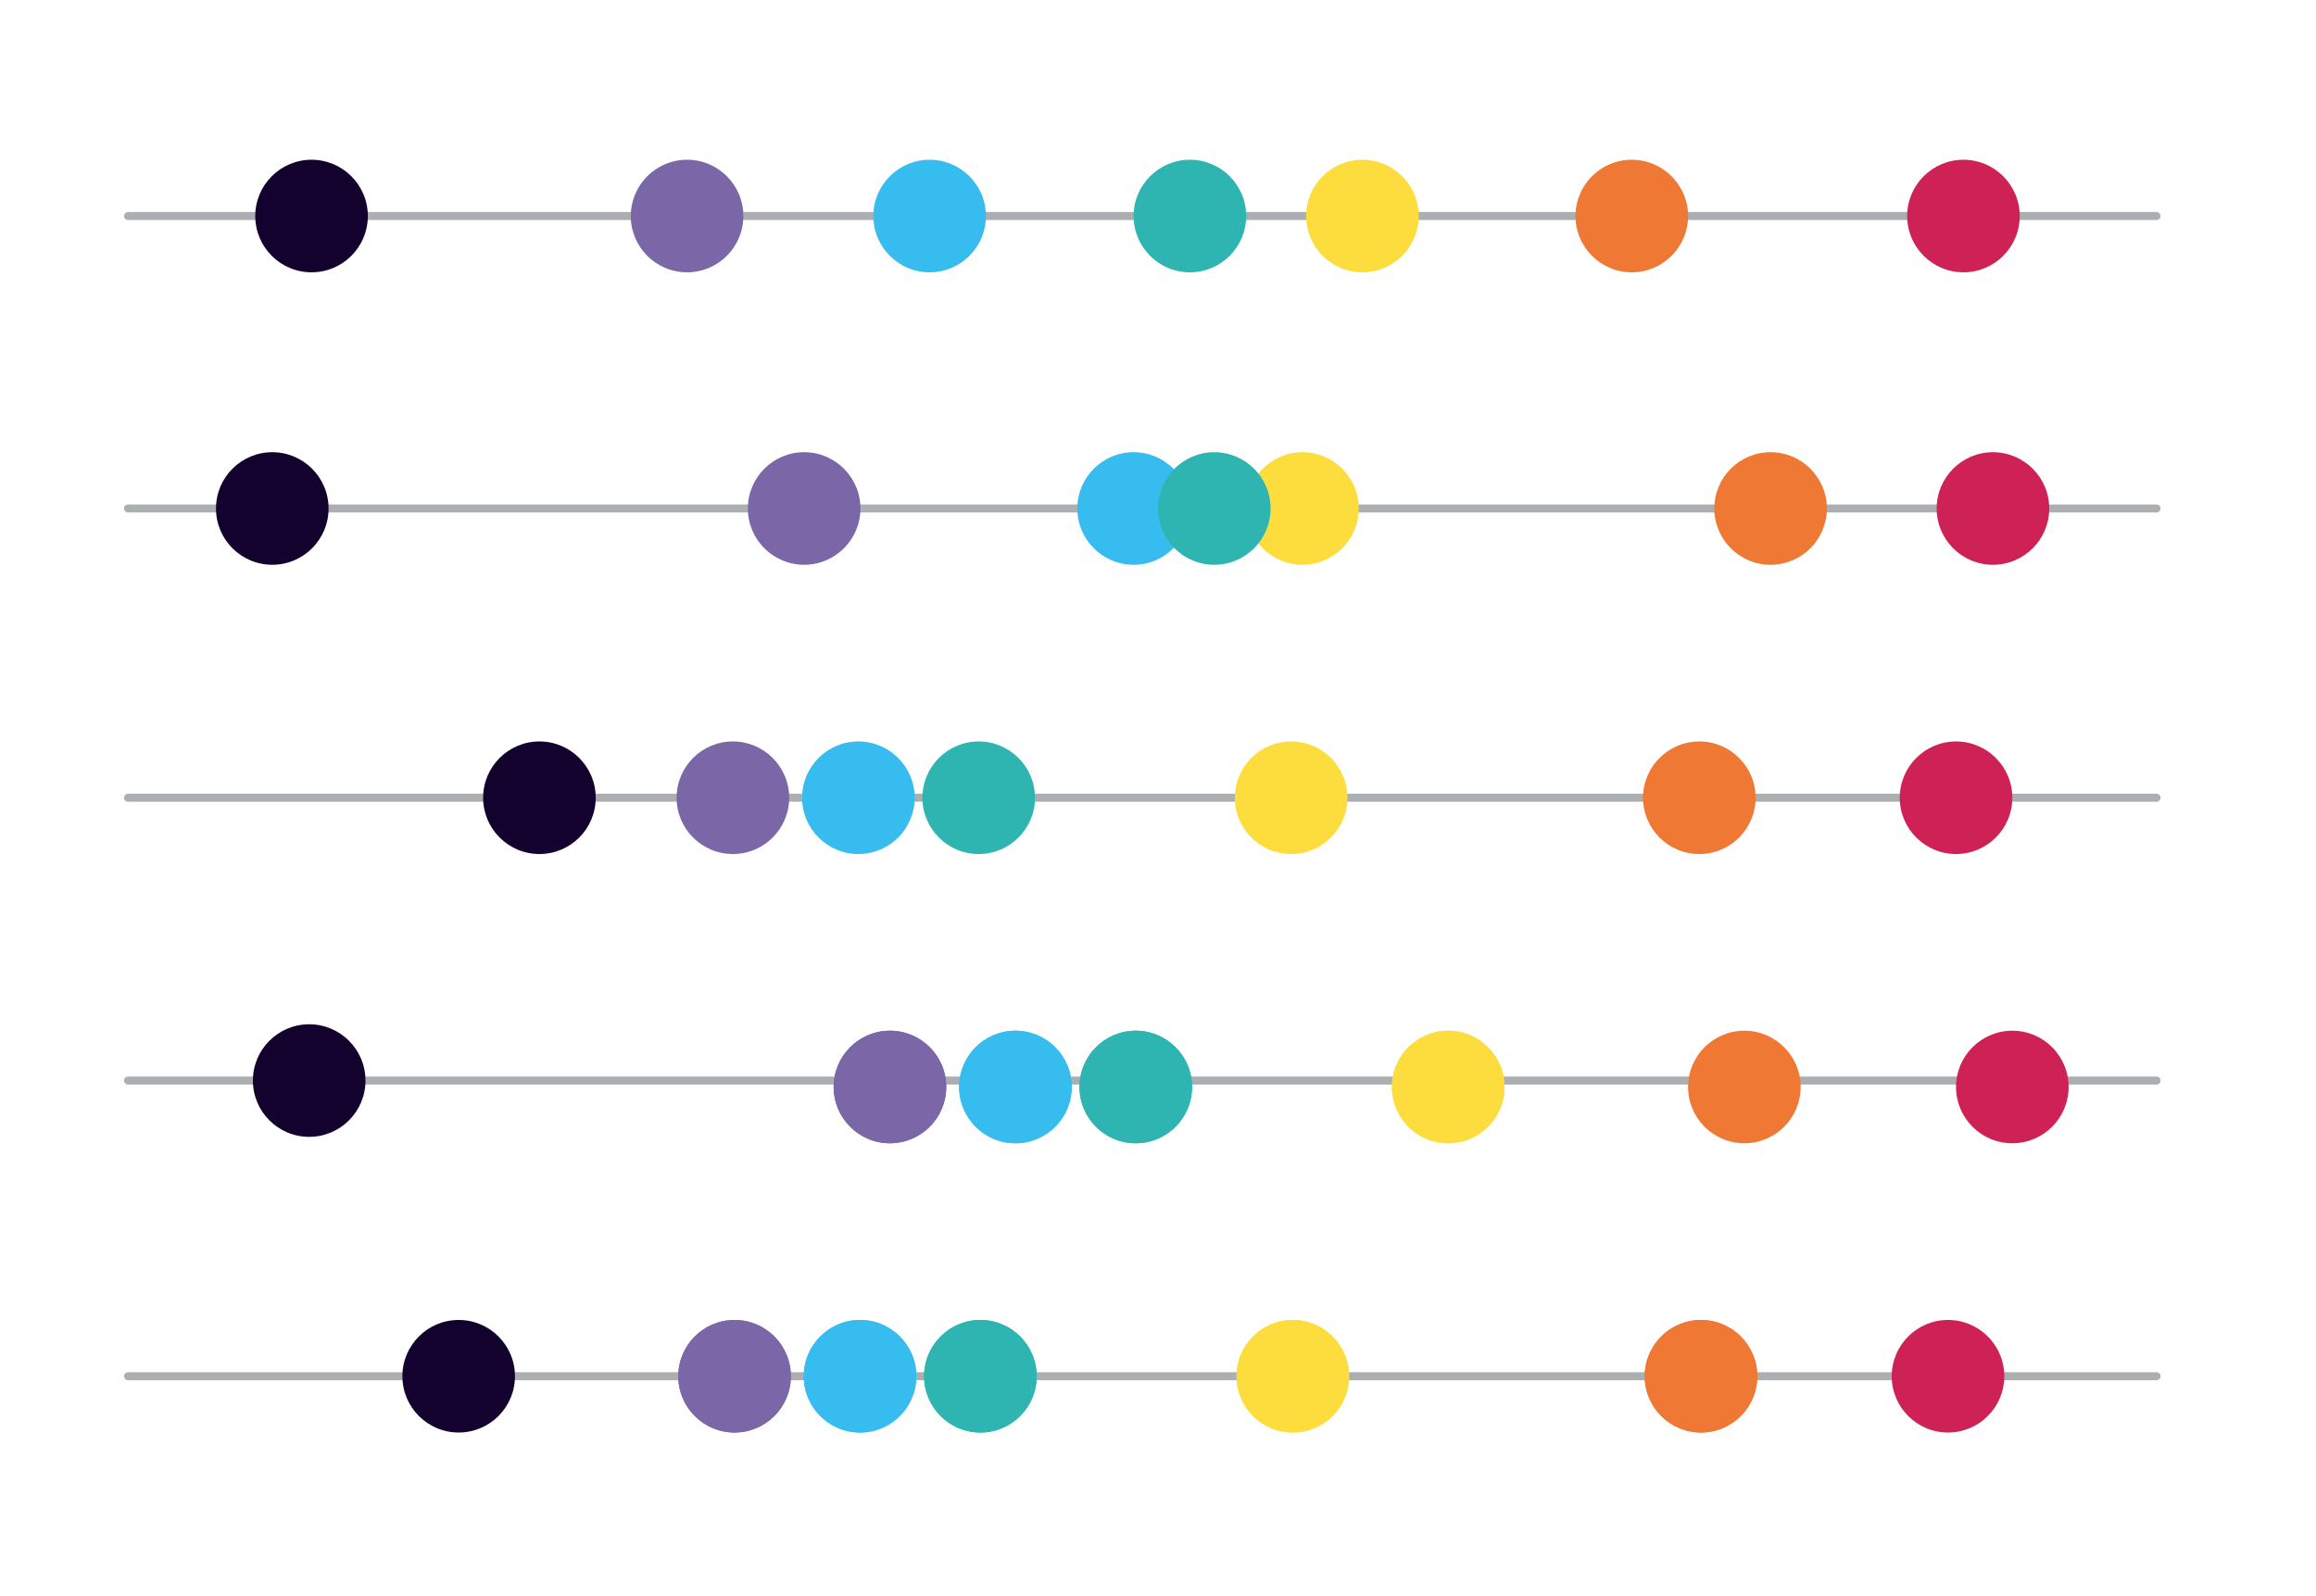 <?xml version="1.0" encoding="UTF-8" standalone="no"?><!DOCTYPE svg PUBLIC "-//W3C//DTD SVG 1.1//EN" "http://www.w3.org/Graphics/SVG/1.1/DTD/svg11.dtd"><svg width="100%" height="100%" viewBox="0 0 7200 4961" version="1.1" xmlns="http://www.w3.org/2000/svg" xmlns:xlink="http://www.w3.org/1999/xlink" xml:space="preserve" xmlns:serif="http://www.serif.com/" style="fill-rule:evenodd;clip-rule:evenodd;stroke-linejoin:round;stroke-miterlimit:2;"><rect id="dot" x="0" y="0" width="7200" height="4960.63" style="fill:none;"/><g><path d="M6716.69,671.671c-0,-6.899 -5.601,-12.5 -12.5,-12.5l-6306,-0c-6.899,-0 -12.5,5.601 -12.5,12.5c-0,6.899 5.601,12.5 12.5,12.5l6306,-0c6.899,-0 12.5,-5.601 12.5,-12.5Z" style="fill:#acafb2;"/><path d="M6716.69,1580.99c-0,-6.899 -5.601,-12.5 -12.5,-12.5l-6306,-0c-6.899,-0 -12.5,5.601 -12.5,12.5c-0,6.899 5.601,12.5 12.5,12.5l6306,-0c6.899,-0 12.5,-5.601 12.5,-12.5Z" style="fill:#acafb2;"/><path d="M6716.69,2480.32c-0,-6.899 -5.601,-12.5 -12.5,-12.5l-6306,-0c-6.899,-0 -12.5,5.601 -12.5,12.5c-0,6.899 5.601,12.5 12.5,12.5l6306,-0c6.899,-0 12.5,-5.601 12.5,-12.5Z" style="fill:#acafb2;"/><path d="M6716.69,3359.64c-0,-6.899 -5.601,-12.5 -12.5,-12.5l-6306,0c-6.899,0 -12.5,5.601 -12.5,12.5c-0,6.899 5.601,12.5 12.5,12.5l6306,0c6.899,0 12.5,-5.601 12.5,-12.5Z" style="fill:#acafb2;"/><path d="M6716.69,4278.96c-0,-6.899 -5.601,-12.5 -12.5,-12.5l-6306,0c-6.899,0 -12.5,5.601 -12.5,12.5c-0,6.899 5.601,12.5 12.5,12.5l6306,0c6.899,0 12.5,-5.601 12.5,-12.5Z" style="fill:#acafb2;"/></g><path d="M2498.68,4278.96c0,-96.585 78.415,-175 175,-175c96.585,0 175,78.415 175,175c0,96.585 -78.415,175 -175,175c-96.585,0 -175,-78.415 -175,-175Z" style="fill:#36bcee;"/><path d="M5113.06,4278.96c-0,-96.585 78.415,-175 175,-175c96.585,0 175,78.415 175,175c-0,96.585 -78.415,175 -175,175c-96.585,0 -175,-78.415 -175,-175Z" style="fill:#ef7835;"/><path d="M3844.14,4278.96c-0,-96.585 78.415,-175 175,-175c96.585,0 175,78.415 175,175c-0,96.585 -78.415,175 -175,175c-96.585,0 -175,-78.415 -175,-175Z" style="fill:#fddd3e;"/><path d="M2872.8,4278.96c-0,-96.585 78.414,-175 175,-175c96.585,0 175,78.415 175,175c-0,96.585 -78.415,175 -175,175c-96.586,0 -175,-78.415 -175,-175Z" style="fill:#2eb5b2;"/><path d="M2108.6,4278.96c0,-96.585 78.415,-175 175,-175c96.585,0 175,78.415 175,175c0,96.585 -78.415,175 -175,175c-96.585,0 -175,-78.415 -175,-175Z" style="fill:#7b67a8;"/><path d="M2498.68,4278.96c0,-96.585 78.415,-175 175,-175c96.585,0 175,78.415 175,175c0,96.585 -78.415,175 -175,175c-96.585,0 -175,-78.415 -175,-175Z" style="fill:#36bcee;"/><path d="M5880.96,4278.96c0,-96.585 78.415,-175 175,-175c96.585,0 175,78.415 175,175c0,96.585 -78.415,175 -175,175c-96.585,0 -175,-78.415 -175,-175Z" style="fill:#ce2256;"/><path d="M5113.06,4278.96c-0,-96.585 78.415,-175 175,-175c96.585,0 175,78.415 175,175c-0,96.585 -78.415,175 -175,175c-96.585,0 -175,-78.415 -175,-175Z" style="fill:#ef7835;"/><path d="M3844.14,4278.96c-0,-96.585 78.415,-175 175,-175c96.585,0 175,78.415 175,175c-0,96.585 -78.415,175 -175,175c-96.585,0 -175,-78.415 -175,-175Z" style="fill:#fddd3e;"/><path d="M2872.8,4278.96c-0,-96.585 78.414,-175 175,-175c96.585,0 175,78.415 175,175c-0,96.585 -78.415,175 -175,175c-96.586,0 -175,-78.415 -175,-175Z" style="fill:#2eb5b2;"/><path d="M2108.6,4278.96c0,-96.585 78.415,-175 175,-175c96.585,0 175,78.415 175,175c0,96.585 -78.415,175 -175,175c-96.585,0 -175,-78.415 -175,-175Z" style="fill:#7b67a8;"/><path d="M1250.94,4278.96c-0,-96.585 78.415,-175 175,-175c96.585,0 175,78.415 175,175c-0,96.585 -78.415,175 -175,175c-96.585,0 -175,-78.415 -175,-175Z" style="fill:#14022e;"/><path d="M2981.74,3379.64c-0,-96.585 78.415,-175 175,-175c96.585,0 175,78.415 175,175c-0,96.585 -78.415,175 -175,175c-96.585,0 -175,-78.415 -175,-175Z" style="fill:#36bcee;"/><path d="M5247.87,3379.64c-0,-96.585 78.414,-175 175,-175c96.585,0 175,78.415 175,175c-0,96.585 -78.415,175 -175,175c-96.586,0 -175,-78.415 -175,-175Z" style="fill:#ef7835;"/><path d="M4327.2,3379.64c0,-96.585 78.415,-175 175,-175c96.586,0 175,78.415 175,175c0,96.585 -78.414,175 -175,175c-96.585,0 -175,-78.415 -175,-175Z" style="fill:#fddd3e;"/><path d="M3355.86,3379.64c0,-96.585 78.415,-175 175,-175c96.585,0 175,78.415 175,175c0,96.585 -78.415,175 -175,175c-96.585,0 -175,-78.415 -175,-175Z" style="fill:#2eb5b2;"/><path d="M2591.67,3379.64c-0,-96.585 78.415,-175 175,-175c96.585,0 175,78.415 175,175c-0,96.585 -78.415,175 -175,175c-96.585,0 -175,-78.415 -175,-175Z" style="fill:#7b67a8;"/><path d="M2981.74,3379.64c-0,-96.585 78.415,-175 175,-175c96.585,0 175,78.415 175,175c-0,96.585 -78.415,175 -175,175c-96.585,0 -175,-78.415 -175,-175Z" style="fill:#36bcee;"/><path d="M6080.93,3379.64c0,-96.585 78.415,-175 175,-175c96.585,0 175,78.415 175,175c0,96.585 -78.415,175 -175,175c-96.585,0 -175,-78.415 -175,-175Z" style="fill:#ce2256;"/><path d="M4327.2,3379.64c0,-96.585 78.415,-175 175,-175c96.586,0 175,78.415 175,175c0,96.585 -78.414,175 -175,175c-96.585,0 -175,-78.415 -175,-175Z" style="fill:#fddd3e;"/><path d="M3355.86,3379.64c0,-96.585 78.415,-175 175,-175c96.585,0 175,78.415 175,175c0,96.585 -78.415,175 -175,175c-96.585,0 -175,-78.415 -175,-175Z" style="fill:#2eb5b2;"/><path d="M2591.67,3379.64c-0,-96.585 78.415,-175 175,-175c96.585,0 175,78.415 175,175c-0,96.585 -78.415,175 -175,175c-96.585,0 -175,-78.415 -175,-175Z" style="fill:#7b67a8;"/><path d="M786.195,3359.64c0,-96.585 78.415,-175 175,-175c96.585,0 175,78.415 175,175c0,96.585 -78.415,175 -175,175c-96.585,0 -175,-78.415 -175,-175Z" style="fill:#14022e;"/><path d="M2493.47,2480.32c0,-96.585 78.415,-175 175,-175c96.585,-0 175,78.415 175,175c0,96.585 -78.415,175 -175,175c-96.585,-0 -175,-78.415 -175,-175Z" style="fill:#36bcee;"/><path d="M5905.93,2480.32c0,-96.585 78.415,-175 175,-175c96.585,-0 175,78.415 175,175c0,96.585 -78.415,175 -175,175c-96.585,-0 -175,-78.415 -175,-175Z" style="fill:#ce2256;"/><path d="M5107.84,2480.32c-0,-96.585 78.415,-175 175,-175c96.585,-0 175,78.415 175,175c-0,96.585 -78.415,175 -175,175c-96.585,-0 -175,-78.415 -175,-175Z" style="fill:#ef7835;"/><path d="M3838.92,2480.32c-0,-96.585 78.415,-175 175,-175c96.585,-0 175,78.415 175,175c-0,96.585 -78.415,175 -175,175c-96.585,-0 -175,-78.415 -175,-175Z" style="fill:#fddd3e;"/><path d="M2867.58,2480.32c-0,-96.585 78.414,-175 175,-175c96.585,-0 175,78.415 175,175c-0,96.585 -78.415,175 -175,175c-96.586,-0 -175,-78.415 -175,-175Z" style="fill:#2eb5b2;"/><path d="M2103.39,2480.32c0,-96.585 78.415,-175 175,-175c96.585,-0 175,78.415 175,175c0,96.585 -78.415,175 -175,175c-96.585,-0 -175,-78.415 -175,-175Z" style="fill:#7b67a8;"/><path d="M1501.98,2480.32c0,-96.585 78.415,-175 175,-175c96.585,-0 175,78.415 175,175c0,96.585 -78.415,175 -175,175c-96.585,-0 -175,-78.415 -175,-175Z" style="fill:#14022e;"/><path d="M3349.14,1580.99c0,-96.585 78.415,-175 175,-175c96.585,-0 175,78.415 175,175c0,96.585 -78.415,175 -175,175c-96.585,-0 -175,-78.415 -175,-175Z" style="fill:#36bcee;"/><path d="M6020.67,1580.99c0,-96.585 78.415,-175 175,-175c96.585,-0 175,78.415 175,175c0,96.585 -78.415,175 -175,175c-96.585,-0 -175,-78.415 -175,-175Z" style="fill:#ce2256;"/><path d="M5329.4,1580.99c-0,-96.585 78.415,-175 175,-175c96.585,-0 175,78.415 175,175c-0,96.585 -78.415,175 -175,175c-96.585,-0 -175,-78.415 -175,-175Z" style="fill:#ef7835;"/><path d="M3874.14,1580.99c0,-96.585 78.415,-175 175,-175c96.585,-0 175,78.415 175,175c0,96.585 -78.415,175 -175,175c-96.585,-0 -175,-78.415 -175,-175Z" style="fill:#fddd3e;"/><path d="M3600,1580.99c0,-96.585 78.415,-175 175,-175c96.585,-0 175,78.415 175,175c0,96.585 -78.415,175 -175,175c-96.585,-0 -175,-78.415 -175,-175Z" style="fill:#2eb5b2;"/><path d="M2324.95,1580.99c-0,-96.585 78.415,-175 175,-175c96.585,-0 175,78.415 175,175c-0,96.585 -78.415,175 -175,175c-96.585,-0 -175,-78.415 -175,-175Z" style="fill:#7b67a8;"/><path d="M671.451,1580.99c0,-96.585 78.415,-175 175,-175c96.585,-0 175,78.415 175,175c0,96.585 -78.415,175 -175,175c-96.585,-0 -175,-78.415 -175,-175Z" style="fill:#14022e;"/><path d="M2715.02,671.671c-0,-96.585 78.415,-175 175,-175c96.585,-0 175,78.415 175,175c-0,96.585 -78.415,175 -175,175c-96.585,-0 -175,-78.415 -175,-175Z" style="fill:#36bcee;"/><path d="M5928.95,671.671c0,-96.585 78.415,-175 175,-175c96.585,-0 175,78.415 175,175c0,96.585 -78.415,175 -175,175c-96.585,-0 -175,-78.415 -175,-175Z" style="fill:#ce2256;"/><path d="M4897.87,671.671c-0,-96.585 78.414,-175 175,-175c96.585,-0 175,78.415 175,175c-0,96.585 -78.415,175 -175,175c-96.586,-0 -175,-78.415 -175,-175Z" style="fill:#ef7835;"/><path d="M4060.48,671.671c0,-96.585 78.415,-175 175,-175c96.586,-0 175,78.415 175,175c0,96.585 -78.414,175 -175,175c-96.585,-0 -175,-78.415 -175,-175Z" style="fill:#fddd3e;"/><path d="M3524.14,671.671c0,-96.585 78.415,-175 175,-175c96.585,-0 175,78.415 175,175c0,96.585 -78.415,175 -175,175c-96.585,-0 -175,-78.415 -175,-175Z" style="fill:#2eb5b2;"/><path d="M1960.95,671.671c-0,-96.585 78.415,-175 175,-175c96.585,-0 175,78.415 175,175c-0,96.585 -78.415,175 -175,175c-96.585,-0 -175,-78.415 -175,-175Z" style="fill:#7b67a8;"/><path d="M793.537,671.671c-0,-96.585 78.415,-175 175,-175c96.585,-0 175,78.415 175,175c-0,96.585 -78.415,175 -175,175c-96.585,-0 -175,-78.415 -175,-175Z" style="fill:#14022e;"/></svg>